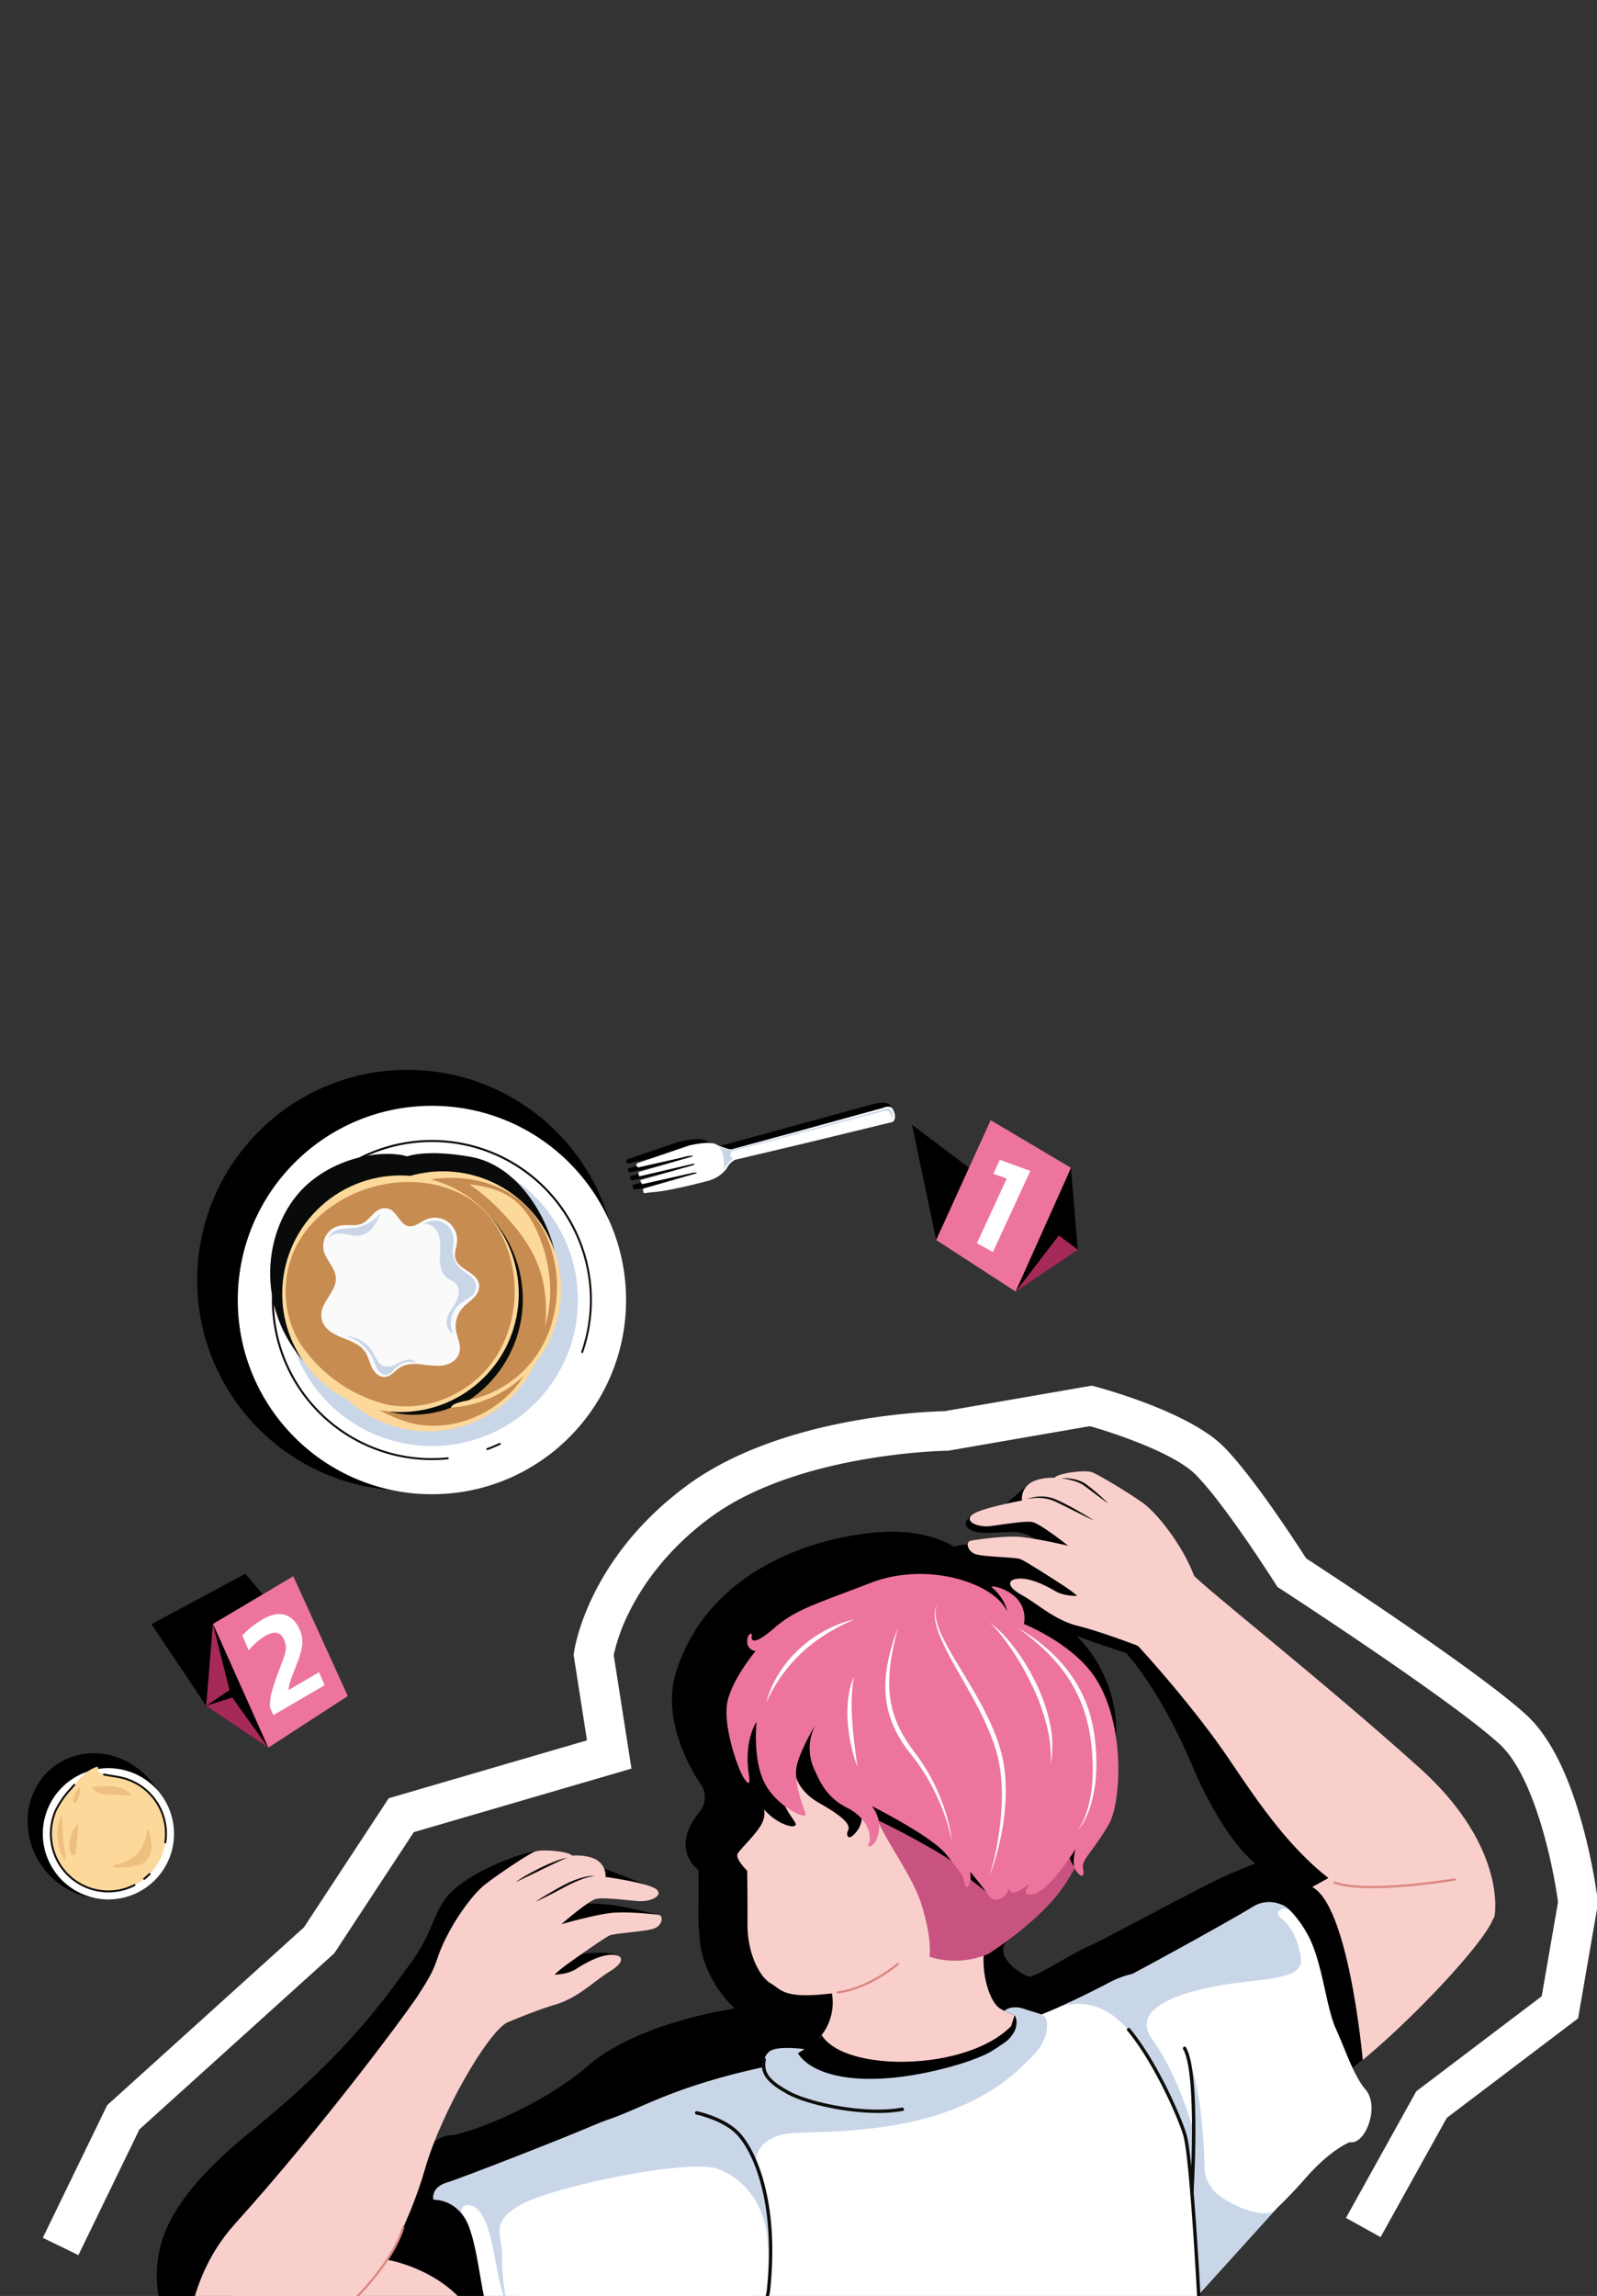 <svg xmlns="http://www.w3.org/2000/svg" xmlns:xlink="http://www.w3.org/1999/xlink" width="565" height="812" viewBox="0 0 565 812">
  <rect x="0" y="0" width="565" height="812" fill="#333333" stroke="none"/>
  <defs>
    <clipPath id="clip-path">
      <rect id="Rectangle_200" data-name="Rectangle 200" width="565" height="812" transform="translate(-34)" fill="#fff" stroke="#707070" stroke-width="1"/>
    </clipPath>
  </defs>
  <g id="Mask_Group_4" data-name="Mask Group 4" transform="translate(34)" clip-path="url(#clip-path)">
    <g id="Group_2594" data-name="Group 2594">
      <g id="Group_2588" data-name="Group 2588" transform="translate(-34.004 610.483)">
        <ellipse id="Ellipse_205" data-name="Ellipse 205" cx="24.438" cy="26.202" rx="24.438" ry="26.202" transform="matrix(0.841, -0.541, 0.541, 0.841, 0, 26.455)"/>
        <path id="Path_4855" data-name="Path 4855" d="M188.973,877.364a23.208,23.208,0,1,1,6.952-32.076A23.208,23.208,0,0,1,188.973,877.364Z" transform="translate(-138.048 -819.782)" fill="#fff"/>
        <path id="Path_4856" data-name="Path 4856" d="M198.921,845.99a20.287,20.287,0,0,0-11.72-8.612c-2.294-.63-4.659-.785-6.969-1.312a3.758,3.758,0,0,1-1.495-.6,1.454,1.454,0,0,1-.6-1.415.807.807,0,0,0,.05-.424c-.092-.284-.5-.258-.783-.162-3.18,1.083-5.553,3.709-7.721,6.275-2.386,2.824-4.988,5.565-6.507,8.981a20.375,20.375,0,1,0,35.743-2.731Z" transform="translate(-143.439 -818.969)" fill="#fdd89b"/>
        <path id="Path_4857" data-name="Path 4857" d="M256.425,944.49a.345.345,0,0,1-.214-.616,20.025,20.025,0,0,0,1.872-1.683.345.345,0,1,1,.493.483,20.743,20.743,0,0,1-1.937,1.742A.344.344,0,0,1,256.425,944.49Z" transform="translate(-205.41 -890.134)" fill="#0d0d0c"/>
        <path id="Path_4858" data-name="Path 4858" d="M181.13,889.134a20.664,20.664,0,0,1-17.4-9.529,20.953,20.953,0,0,1-1.5-19.652,32.863,32.863,0,0,1,5.5-7.822c.356-.414.711-.827,1.061-1.242a.345.345,0,1,1,.528.446c-.352.416-.708.831-1.065,1.246a32.351,32.351,0,0,0-5.39,7.652,20.255,20.255,0,0,0,1.454,19,19.961,19.961,0,0,0,25.905,7.022.345.345,0,1,1,.313.615A20.683,20.683,0,0,1,181.13,889.134Z" transform="translate(-142.802 -830.341)" fill="#0d0d0c"/>
        <path id="Path_4859" data-name="Path 4859" d="M236.93,864.833a.344.344,0,0,1-.341-.4,20.01,20.01,0,0,0-14.481-22.319,34.806,34.806,0,0,0-3.868-.753c-1.013-.158-2.061-.321-3.086-.555a.345.345,0,0,1,.154-.673c1,.229,2.037.39,3.038.546a35.383,35.383,0,0,1,3.945.77,20.716,20.716,0,0,1,14.981,23.09A.345.345,0,0,1,236.93,864.833Z" transform="translate(-178.437 -823.374)" fill="#0d0d0c"/>
        <path id="Path_4860" data-name="Path 4860" d="M231.865,907.279a17.9,17.9,0,0,1-5.811,2.45,1.413,1.413,0,0,0-.687.291.463.463,0,0,0-.033.666.653.653,0,0,0,.391.1,35.019,35.019,0,0,0,6.9-.588,9.562,9.562,0,0,0,2.983-.859,6.8,6.8,0,0,0,3.2-5.619,18.281,18.281,0,0,0-1.161-6.611c-.346.019-.461.465-.493.81a13.031,13.031,0,0,1-2.945,7.326A11.771,11.771,0,0,1,231.865,907.279Z" transform="translate(-185.195 -860.684)" fill="#edc080"/>
        <path id="Path_4861" data-name="Path 4861" d="M183.564,891.868q0-.047-.009-.094c-1.527,1.115-2.2,2.962-2.717,4.707a9.049,9.049,0,0,0-.435,3.294,4.83,4.83,0,0,0,.916,2.839.813.813,0,0,0,.934.152,1.2,1.2,0,0,0,.411-.933c.1-.866.183-1.735.266-2.6l.592-6.191A6.537,6.537,0,0,0,183.564,891.868Z" transform="translate(-155.845 -857.191)" fill="#edc080"/>
        <path id="Path_4862" data-name="Path 4862" d="M217.956,856.386c-.126-.006-.613-.675-.715-.77a9.392,9.392,0,0,0-2.3-1.576c-2.876-1.4-6.143-1.059-9.229-.891a11.037,11.037,0,0,0-1.422.139.391.391,0,0,0-.207.084c-.14.136-.022.37.105.518,1.984,2.3,5,2.036,7.75,2.18Z" transform="translate(-171.321 -831.794)" fill="#edc080"/>
        <path id="Path_4863" data-name="Path 4863" d="M168.1,889.06a17.7,17.7,0,0,0,2.166,9.395.848.848,0,0,0,.269.344.3.3,0,0,0,.4-.049.435.435,0,0,0,.056-.2,11.71,11.71,0,0,0-.408-3.336q-.335-1.963-.516-3.948t-.208-3.976c-.005-.38-.159-3.766.093-3.844C168.485,883.9,168.2,887.77,168.1,889.06Z" transform="translate(-147.78 -851.74)" fill="#edc080"/>
        <path id="Path_4864" data-name="Path 4864" d="M186.178,857.3a8.649,8.649,0,0,1-.384,1.216,2.614,2.614,0,0,1-.485.827c-.837.888-1.48.169-1.335-.766a8.391,8.391,0,0,1,.791-2.118,5.478,5.478,0,0,1,1.561-2.083c.058-.045.135-.091.2-.057s.072.135.064.213A21.357,21.357,0,0,1,186.178,857.3Z" transform="translate(-158.184 -832.66)" fill="#edc080"/>
      </g>
      <g id="Group_2593" data-name="Group 2593" transform="translate(20992.027 8591.049)">
        <g id="Group_2576" data-name="Group 2576" transform="translate(-20970.533 -8070.69)">
          <path id="Path_4785" data-name="Path 4785" d="M585.088,798.087c-6.021,7.283-9.826.989-13.3-16.974s-2.525-34.822,31.869-62.738,47.2-46.758,56.666-59.71,7.321-20.146,17.4-27.683,24.647-11.911,28.008-11.967,15.519,3.108,15.519,3.108l6.129,2.671,18.915,7.336-22.253.916-6.686,4.547s8.552,0,13.688.563,16.8,3.525,16.8,3.525l-2.928,1.4-19.278,3.948s-10.607,8.766-10.948,8.927.9,1.315,3.512.221,13.315-1.687,15.193-.073l-3.323,2.677-32.456,13.162-21.849,20.606-12.111,33.674s5.828-6.512,10.453-6.536,31.092-9.258,49-24.716,51.821-20.152,51.821-20.152-10.54-9.045-12.344-23.477a112.426,112.426,0,0,1-.435-16.022l-.091-9.5s-10.4-7.115.326-20.487a8.084,8.084,0,0,0,.854-9.29s-15.129-20.675-9.186-39.9c11.011-35.612,47.063-47.225,69.007-49.539,25.793-2.72,34.691,9.22,34.691,9.22l3.629,4.129s-7.606-1.789-9.825-5.981,9.55-3.07,9.55-3.07l25.01,2.244s-5.524-6.989-12.7-6.871-11.411.988-14.782-.612-2.009-3.613.273-5.465,22.588-1.561,22.588-1.561l-11.346-1.739,8.319-7.108,49.465,27.962-24.541,14.9-31.6,12.781-11.539,47.38-19.026,66.049s34.578-13.474,29.865-7.824,5.917,12.455,8.243,12.47,13.921-7.637,20.666-10.635,40.931-21.729,48.961-25.148,10.1-4.21,10.1-4.21-10.952-7.813-22.489-35.008S913.3,549.053,913.3,549.053s-17.916-5.744-22.567-8.133-1.9-6.007-1.9-6.007l14.713.938,38.705,8.527,63.658,67.881,3.481,35.077L759.015,773.8Z" transform="translate(-570.45 -484.838)"/>
          <path id="Path_4786" data-name="Path 4786" d="M1308.766,592.333c14.249,10.491,19.233,28.143,18.307,39.361s-31.5-5.368-31.5-5.368l-29.4-38.377,29.4-9.865Z" transform="translate(-987.768 -537.794)"/>
          <g id="Group_2575" data-name="Group 2575" transform="translate(10.494 0)">
            <g id="Group_2574" data-name="Group 2574">
              <path id="Path_4787" data-name="Path 4787" d="M1367.347,514.191c-4.114-10.879-13.13-22.038-17.825-25.453s-15.825-10.144-18.327-11.046-12.268.463-13.073,1.968c0,0-6.063-.233-9.113,2.226a6.48,6.48,0,0,0-2.462,5.833s-14.726,2.684-17.636,5.053,2.019,4.516,6.324,4.008,12.165-1.925,14.938-1.445,12.689,8.386,12.689,8.386-12.546-2.956-18.127-3.2-14.381,1.086-16.247,1.4-1.431,3.289,1.053,4.547,14.482,1.216,16.468,2.006,13.451,8.191,15.862,9.792a44.145,44.145,0,0,1,4.224,3.194s-4.6.2-7.787-1.685-8.475-4.594-12.707-4.431-4.777,2.685.9,5.833,11.625,8.875,19.82,10.889,23.646,7.8,29.335,10.31,15.975-10.3,18.589-12.771S1370.9,523.6,1367.347,514.191Z" transform="translate(-1010.955 -477.403)" fill="#f9cfcc"/>
              <path id="Path_4788" data-name="Path 4788" d="M1339.65,500.508a22.077,22.077,0,0,1,3.138-.725,13.416,13.416,0,0,1,3.253-.081,13.091,13.091,0,0,1,3.194.728c1.035.384,1.986.861,2.957,1.322q2.878,1.433,5.661,3.023c1.858,1.057,3.694,2.153,5.482,3.332-1.949-.887-3.865-1.829-5.776-2.781s-3.81-1.921-5.721-2.856c-.95-.469-1.91-.95-2.87-1.333a14.01,14.01,0,0,0-3.006-.818,15.173,15.173,0,0,0-3.138-.147C1341.769,500.218,1340.713,500.372,1339.65,500.508Z" transform="translate(-1042.335 -490.741)" fill="#0d0d0c"/>
              <path id="Path_4789" data-name="Path 4789" d="M1370.154,483.523a15.737,15.737,0,0,1,4.823.383,12.425,12.425,0,0,1,2.331.79,8.3,8.3,0,0,1,1.093.607c.342.228.675.46,1,.7,1.292.967,2.53,1.983,3.738,3.039s2.388,2.141,3.507,3.3c-1.333-.9-2.622-1.851-3.9-2.812l-1.913-1.444c-.634-.485-1.267-.97-1.908-1.437-.317-.239-.636-.47-.957-.691a9.306,9.306,0,0,0-.992-.578,14.624,14.624,0,0,0-2.167-.87A27.089,27.089,0,0,0,1370.154,483.523Z" transform="translate(-1060.632 -481.047)" fill="#0d0d0c"/>
              <path id="Path_4790" data-name="Path 4790" d="M807.843,850.956c3.633-11.049,12.151-22.593,16.692-26.211s15.365-10.829,17.825-11.839,12.276-.075,13.147,1.393c0,0,6.047-.5,9.2,1.824a6.48,6.48,0,0,1,2.715,5.719s14.83,2.035,17.842,4.274-1.819,4.6-6.143,4.282-12.237-1.39-14.987-.788-12.309,8.934-12.309,8.934,12.4-3.5,17.969-4,14.414.454,16.292.688,1.574,3.223-.853,4.589-14.414,1.85-16.365,2.726-13.079,8.773-15.416,10.478a44.19,44.19,0,0,0-4.079,3.376s4.6,0,7.705-2.026,8.266-4.961,12.5-4.983,4.89,2.473-.639,5.866-11.224,9.376-19.323,11.748-23.281,8.828-28.855,11.586-16.412-9.587-19.131-11.944S804.7,860.51,807.843,850.956Z" transform="translate(-719.19 -678.394)" fill="#f9cfcc"/>
              <path id="Path_4791" data-name="Path 4791" d="M926.262,834.878a21.461,21.461,0,0,0-5.539,1.533,53.739,53.739,0,0,0-5.214,2.422c-1.679.929-3.4,1.84-5.122,2.717s-3.469,1.725-5.251,2.5c1.613-1.083,3.267-2.088,4.936-3.065s3.348-1.918,5.064-2.845a35.555,35.555,0,0,1,5.383-2.289,22.8,22.8,0,0,1,2.832-.747A11.447,11.447,0,0,1,926.262,834.878Z" transform="translate(-781.699 -691.815)" fill="#0d0d0c"/>
              <path id="Path_4792" data-name="Path 4792" d="M906.042,818.85c-1.607.575-3.124,1.327-4.661,2.046-1.528.737-3.059,1.469-4.582,2.219l-4.588,2.216c-1.53.741-3.069,1.456-4.6,2.217a37.357,37.357,0,0,1,4.308-2.77c1.482-.847,3-1.629,4.528-2.382s3.092-1.445,4.684-2.069A23.409,23.409,0,0,1,906.042,818.85Z" transform="translate(-771.189 -682.214)" fill="#0d0d0c"/>
              <path id="Path_4793" data-name="Path 4793" d="M710.026,946.057c-7.09,3.9-23.352,32.157-28.914,51.568s-18.643,47.821-41.094,63.348-40.621,16.661-42.195,12.653-4.678-33.527,16.1-56.516c30.83-34.117,62.505-76.849,65.752-82.33S710.026,946.057,710.026,946.057Z" transform="translate(-596.674 -751.091)" fill="#f9cfcc"/>
              <path id="Path_4794" data-name="Path 4794" d="M598.926,1137.8c1.676,7.885,33.717,14.2,74.274,5.274S774.643,1116.4,774.643,1116.4s10.9-77.261-.289-74.319-42.6,10.679-77.364,26.582-81.124,37.454-81.124,37.454Z" transform="translate(-598.025 -816.068)" fill="#f9cfcc"/>
              <path id="Path_4795" data-name="Path 4795" d="M782.216,1118.063c-2.509,5.737-5.5,13.407-8.142,17.15,0,0,18.307,2.894,28.854,17.289s10.395,22.392,10.395,22.392L825,1171.823,813.272,1120.6l-13.756-11.427-9.036,4.754Z" transform="translate(-703.084 -856.362)"/>
              <path id="Path_4796" data-name="Path 4796" d="M1370.468,871.611c31.076-19.75,84.141-51.293,97.345-56.626s42.609,14.187,42.375,21.3-35.442,44.574-56.417,58.868c-47.043,32.06-70,39.822-105.306,66.387Z" transform="translate(-1047.623 -679.349)" fill="#f9cfcc"/>
              <path id="Path_4797" data-name="Path 4797" d="M1572.351,842.97c15.032.629,20.443,61.9,20.443,61.9l-3.575,2.884-25.648-8.478.381-49.332Z" transform="translate(-1176.65 -696.682)"/>
              <path id="Path_4798" data-name="Path 4798" d="M1417.26,584.463c6.962,6.184,26.589,28.557,38.177,45.141,11.565,16.552,27.382,43.413,52.371,54.4s43.045,8.648,43.83,4.414,1.856-26.917-26.532-52.433c-34.2-30.739-75.956-63.588-80.184-68.352S1417.26,584.463,1417.26,584.463Z" transform="translate(-1088.888 -531.111)" fill="#f9cfcc"/>
              <path id="Path_4799" data-name="Path 4799" d="M1092.09,660.609c-1.241,5.49-.115,14.077.149,17.389s1.847,4.717.305,8.417-7.7,9.307-8.774,11.151,3.328,6.062,3.328,6.062.16,8.833.12,19.084,4.363,18.584,8.178,20.74,4.291,5.677,21.678,3.58a18.611,18.611,0,0,1-2.844,13.629c-4.5,6.643-10.032,8.558-20.407,10.435,0,0,13.492,23.617,56.486,23.9s50.864-34.1,50.864-34.1-21.048-5.852-24.927-8.737-7.46-15.017-4.335-25.393a79.125,79.125,0,0,0,29.244-30.913c11.184-21.279,1.4-67.366-33.41-75.1S1098.258,633.322,1092.09,660.609Z" transform="translate(-888.748 -562.39)" fill="#f9cfcc"/>
              <path id="Path_4800" data-name="Path 4800" d="M1097.522,736.709c3.87,9.084,12.005,12.481,14.3,12.087s-.671-2.293-2.893-6.981-3.843-17.111-3.843-17.111l-6.452-4.082Z" transform="translate(-897.099 -623.293)"/>
              <path id="Path_4801" data-name="Path 4801" d="M1171.957,922.655a.4.4,0,0,1-.047-.8c10.813-1.3,20.921-9.843,21.021-9.929a.4.4,0,1,1,.52.609c-.1.088-10.4,8.791-21.446,10.115A.374.374,0,0,1,1171.957,922.655Z" transform="translate(-941.507 -737.988)" fill="#db8882"/>
              <path id="Path_4802" data-name="Path 4802" d="M1139.163,965.059c8.089,13.333,51.539,12.856,67.054-3.194l1.218-3.843,5.99,2.3s-1.658,12.609-2.042,12.976-49.693,20.846-49.693,20.846l-35.215-11.907,4.281-10.743s2.593-1.495,5.282-3.459S1139.163,965.059,1139.163,965.059Z" transform="translate(-914.465 -765.693)"/>
              <path id="Path_4803" data-name="Path 4803" d="M1201.78,762.119c1.594,10.68,14.159,24.718,18,37.408s2.7,18.064,2.7,18.064a29.919,29.919,0,0,0,20.846-1.015s18.32-11.452,26.781-24.122,17.442-34.109,17.442-34.109Z" transform="translate(-959.636 -645.92)" fill="#c95380"/>
              <path id="Path_4804" data-name="Path 4804" d="M1133.357,689.143c-1.018,7.36-1.475,16.129,8.815,21.922s10.915,8.207,10.133,9.741.027,4.417,3.3,0,.613-9.506.613-9.506-1.038,2.531,4.218,4.724,23.457,11.685,29.37,16.181,2.05-8.135,2.05-8.135l3.967,14.2,6.3,4.853,3.2-10.177,23-5.54s2.427,1.357,2.271,1.475-.074,2.359,1.783,4.644l3.11-8.833-14.158-19.523-85.184-33.821Z" transform="translate(-918.293 -593.735)"/>
              <path id="Path_4805" data-name="Path 4805" d="M1207.469,987.946l-5.95,14.755a.011.011,0,0,1-.007.007l-.738.818-26.6,29.4-2.623,2.9L993.4,1067.065l-31.367-94.582c14.066-4.826,20.3-9.492,41.494-15.6,12.412-3.572,25.74-5.985,25.74-5.985s12.532,12.054,39.219,8.679,48.575-24.994,48.575-24.994,1.925-.674,5.663-2.282q.714-.3,1.513-.657h0c4.317-1.9,10.539-4.814,18.549-9.028a33.254,33.254,0,0,1,7.676-2.8,45.068,45.068,0,0,1,9.815-1.227l6.219,9.14Z" transform="translate(-815.829 -742.043)" fill="#fff"/>
              <path id="Path_4806" data-name="Path 4806" d="M908.308,1050.555c-12.352-7.039-18-10.092-37.276-1.874-11.918,5.082-45.818,18.273-51.485,20.06s-4.6,5.945-4.6,5.945,8.907-.435,12.635,9.854,4.241,26.05,8.1,33.932,7.934,20.453,7.791,26.719,10.749,6.793,15.089,1.964a109.479,109.479,0,0,1,22.8-2.733c13.716-.343,22.71-2.114,32.016-3.671s12.676-20.83,14.738-38.276S921.84,1058.267,908.308,1050.555Z" transform="translate(-727.556 -817.117)" fill="#fff"/>
              <path id="Path_4807" data-name="Path 4807" d="M1030.308,981.42c-27.051,37.145-83.208,29.639-92.639,32.455s-8.793,9.869-8.793,9.869c7.877,18.79,4.908,42.393,4.673,44.108a129.548,129.548,0,0,0-.482-16.973c-.708-9.182-4.768-16.8-11.306-21.6a27.069,27.069,0,0,0-5.936-3.3c-5.14-2.07-20.506-.381-35.766,2.623-14.386,2.83-28.678,6.831-34.228,9.948-11.431,6.426-6.362,10.876-6.633,18.422-.261,7.332,2.044,18.792,2.174,19.435a113.25,113.25,0,0,1-3.991-15.2c-1.551-8.318-3.044-17.144-6.633-20.817-3.285-3.369-7.132-1.163-5.612,1.614a12.9,12.9,0,0,0-10.185-5.259s-1.072-4.161,4.594-5.947,39.567-14.978,51.487-20.06q1.411-.6,2.729-1.124a.041.041,0,0,1,.019-.005c1.667-.573,3.224-1.145,4.708-1.714,11.035-4.238,18.1-8.5,36.767-13.877,12.412-3.572,25.74-5.985,25.74-5.985s12.532,12.054,39.219,8.679c15.246-1.927,28.928-9.811,37.855-16.217Z" transform="translate(-727.556 -779.174)" fill="#c9d6e8"/>
              <path id="Path_4808" data-name="Path 4808" d="M1119.027,967.347c5.069,8.117,23.353,13.021,53.481,4.927s23.2-18.4,23.2-18.4l-3.617-1.51s2.307-2.363,7.277-.612,7.056,1.615,7.6,3.835,2.442,15.018-28.16,26.132-54.174,4.357-64.245-.972-8.3-12.429-5.268-14.266,12.107-.6,12.107-.6Z" transform="translate(-902.737 -761.544)" fill="#c9d6e8"/>
              <path id="Path_4809" data-name="Path 4809" d="M1146.389,1015.336c-12.145,0-25.993-3.414-31.826-6.578-7.58-4.112-10.009-7.47-8.962-12.388a.6.6,0,0,1,1.174.25c-.922,4.334,1.266,7.234,8.361,11.084,7.165,3.887,26.689,8.156,39.8,5.732a.6.6,0,1,1,.218,1.181A48.736,48.736,0,0,1,1146.389,1015.336Z" transform="translate(-901.806 -788.41)" fill="#0d0d0c"/>
              <path id="Path_4810" data-name="Path 4810" d="M1040.56,1287.186l9.151-1.607a7.067,7.067,0,0,1-.948.227C1046.043,1286.262,1043.351,1286.736,1040.56,1287.186Z" transform="translate(-862.931 -962.172)" fill="#c9d6e8"/>
              <path id="Path_4811" data-name="Path 4811" d="M966.79,1048.967c-1.484.569-3.041,1.14-4.708,1.714C963.755,1050.016,965.317,1049.445,966.79,1048.967Z" transform="translate(-815.857 -820.245)" fill="#c9d6e8"/>
              <path id="Path_4812" data-name="Path 4812" d="M966.79,1048.967c-1.484.569-3.041,1.14-4.708,1.714C963.755,1050.016,965.317,1049.445,966.79,1048.967Z" transform="translate(-815.857 -820.245)" fill="#c9d6e8"/>
              <path id="Path_4813" data-name="Path 4813" d="M1472.782,924.416c5.24,6.079-.158,19.728-5.51,18.617,0,0-6.63,2.365-15.661,12.692-3.692,4.22-7.064,7.681-10.244,10.718a.012.012,0,0,1-.007.007c-.328.315-.652.621-.974.926l-.006,0c-4.225,3.971-8.136,7.238-12.061,10.619-3.419,2.946-9.086,2.259-15.681-.313-7.193-2.8-15.489-7.836-23.172-12.826-14.735-9.567-29.976-33.093-27.255-48.431,1.778-10.024,2.932-16.1,10.288-22.252a65.589,65.589,0,0,1,12.1-7.609c1.568-.8,3.513-1.828,5.716-3,13.976-7.442,38.307-20.984,42.624-23.76a10.838,10.838,0,0,1,10.04-.758s1.2.183,3.315,2.257c.111.108.225.221.339.341a.117.117,0,0,1,.027.026l.144.146a39.5,39.5,0,0,1,5.176,7.2c5.528,9.445,6.67,25.754,10.262,33.764S1468.692,919.667,1472.782,924.416Z" transform="translate(-1055.676 -705.784)" fill="#fff"/>
              <path id="Path_4814" data-name="Path 4814" d="M1446.234,863.878c3.23,2.453,5.681,6.7,6.933,13.477s-6.755,7.5-20.859,9.148c-6.427.752-15.549,2.28-22.667,4.972-8.507,3.215-14.159,8.079-8.962,15.242,9.426,12.99,14.491,32.073,14.618,32.553,0-.163-.012-1.078-.036-5.507-.032-6.2-1.353-18.72-1.353-18.72,4.947,11.4,5.288,38.294,5.288,38.294a13.044,13.044,0,0,0,3.038,6.632c2.875,3.651,16.04,10.5,21.44,7.409l.006,0a1.15,1.15,0,0,1,.237-.108l-26.6,29.4c-.368-5.094-.825-11.344-1.387-18.981q-.147-1.994-.3-4.119c-2.638-35.851-5.8-39.479-10.1-48.929s-13.006-25.124-23.95-29.212a20.276,20.276,0,0,0-5.787-1.25,20.54,20.54,0,0,0-8.41,1.214c4.317-1.9,10.539-4.814,18.549-9.028a33.258,33.258,0,0,1,7.676-2.8c13.976-7.442,38.307-20.984,42.624-23.76a10.838,10.838,0,0,1,10.04-.758s1.2.183,3.315,2.257C1447.232,859.223,1443.169,861.549,1446.234,863.878Z" transform="translate(-1058.969 -705.784)" fill="#c9d6e8"/>
              <path id="Path_4815" data-name="Path 4815" d="M1573.861,867.095a1.087,1.087,0,0,1-.143-.146Z" transform="translate(-1182.736 -711.065)" fill="#c9d6e8"/>
              <path id="Path_4816" data-name="Path 4816" d="M1173.326,581.419c-4.072-9.709-27.649-18.057-48.167-10.181s-26.845,9.587-34.2,16-8.3,4.433-7.986,2.789-1.8-.7-1.566,2.271a3.133,3.133,0,0,0,2.974,3.052s-8.063,9.553-9.942,17.7,3.492,23.806,5.778,27.288,2.13.9,1.66-2-1.1-11.562,2.818-17.995c0,0-1.461,13.231,2.819,21.668s15.45,13.552,14.51,10.838-3.654-9.555-3.341-15.321,8.214-18.448,8.214-18.448-6.452,8.345-1.632,18.448c1.632,3.421,3.794,9.413,11.425,13.249s8.847,10.3,7.751,12.495,2.114,1.331,3.131-2.427a11.435,11.435,0,0,0-2.166-10.674s21.433,10.717,26.535,17.294,5.724,6.814,6.347,10.035,2.669-.2,1.964-4.1c0,0,4.62,5.5,6.733,8.627s7.226-.065,6.678-3.118a2.082,2.082,0,0,0,1.534,1.816c1.52.533,6.374-3.226,6.374-3.226s-3.37,3.758-.628,3.993,6.858-1.451,16.608-16.039c0,0-1.68,5.3.355,7.883s2.819,1.644,2.27-1.253,3.315-5.545,9.056-15.267c4.685-7.934,6.211-37.738-6.06-53.866-8.316-10.93-23.9-17.155-23.9-17.155a10.226,10.226,0,0,0-2.349-8.838c-3.6-3.993-10.149-5.134-8.847-3.993C1172.9,577.191,1173.326,581.419,1173.326,581.419Z" transform="translate(-883.015 -531.813)" fill="#ed759d"/>
              <path id="Path_4817" data-name="Path 4817" d="M1218.949,615.918c-.835,3.292-1.626,6.586-2.185,9.913a55.041,55.041,0,0,0-.859,10.012,36.442,36.442,0,0,0,1.411,9.831,35.5,35.5,0,0,0,1.729,4.658,39.341,39.341,0,0,0,2.32,4.413c.868,1.423,1.8,2.81,2.788,4.164l1.521,2.039c.51.688,1,1.389,1.487,2.095a68.636,68.636,0,0,1,8.794,18.433q.746,2.444,1.293,4.94a44.377,44.377,0,0,1,.825,5.028,63.657,63.657,0,0,0-2.724-9.766,75.155,75.155,0,0,0-4.06-9.255,70.985,70.985,0,0,0-5.249-8.6c-.486-.684-.981-1.362-1.492-2.027l-1.564-2a47.185,47.185,0,0,1-2.944-4.235,40.939,40.939,0,0,1-2.449-4.565,34.553,34.553,0,0,1-3.045-15.15,45.766,45.766,0,0,1,.416-5.137c.229-1.7.571-3.378.95-5.041A74.781,74.781,0,0,1,1218.949,615.918Z" transform="translate(-967.289 -560.489)" fill="#fff"/>
              <path id="Path_4818" data-name="Path 4818" d="M1259.08,594.86a7.515,7.515,0,0,0-.454,1.515,8.858,8.858,0,0,0-.127,1.568,13,13,0,0,0,.429,3.106,30.3,30.3,0,0,0,2.285,5.864c1.857,3.783,4.078,7.39,6.256,11.024,4.389,7.243,8.813,14.567,12,22.538a62.39,62.39,0,0,1,2.075,6.1,46.162,46.162,0,0,1,1.3,6.33,64.452,64.452,0,0,1,.332,12.837,88.036,88.036,0,0,1-1.832,12.656c-.463,2.079-1,4.139-1.59,6.182-.3,1.02-.61,2.036-.946,3.044s-.709,2-1.108,2.988a95.758,95.758,0,0,0,2.861-12.366q.536-3.124.876-6.271c.227-2.1.4-4.2.478-6.3a67.45,67.45,0,0,0-.583-12.555,45.369,45.369,0,0,0-1.3-6.115c-.577-2.009-1.282-3.985-2.05-5.937a110.262,110.262,0,0,0-5.389-11.416c-1.975-3.733-4.114-7.388-6.2-11.086a124.423,124.423,0,0,1-5.891-11.326,30.9,30.9,0,0,1-1.993-6.095,13.074,13.074,0,0,1-.258-3.2,9.042,9.042,0,0,1,.248-1.586A7.586,7.586,0,0,1,1259.08,594.86Z" transform="translate(-993.506 -547.857)" fill="#fff"/>
              <path id="Path_4819" data-name="Path 4819" d="M1331.783,615.918A60.426,60.426,0,0,1,1347.82,629a49.787,49.787,0,0,1,3.166,4.166,43.638,43.638,0,0,1,2.706,4.489,47.33,47.33,0,0,1,3.818,9.755,56.563,56.563,0,0,1,1.737,10.3,66.132,66.132,0,0,1,.122,10.415,47.675,47.675,0,0,1-.616,5.178,42.088,42.088,0,0,1-1.187,5.076,32.508,32.508,0,0,1-1.89,4.849,18.473,18.473,0,0,1-2.826,4.336,14.344,14.344,0,0,0,1.375-2.174,25.265,25.265,0,0,0,1.085-2.326,35.278,35.278,0,0,0,1.566-4.874,50.259,50.259,0,0,0,1.325-10.127c.062-1.7.058-3.41-.024-5.113-.061-1.7-.193-3.406-.367-5.1a61.725,61.725,0,0,0-1.826-10.021,50.047,50.047,0,0,0-9.167-18,63.77,63.77,0,0,0-7.009-7.446A93.168,93.168,0,0,0,1331.783,615.918Z" transform="translate(-1037.616 -560.489)" fill="#fff"/>
              <path id="Path_4820" data-name="Path 4820" d="M1328.393,661.2a45.4,45.4,0,0,0-1.419-13.819,73.027,73.027,0,0,0-4.7-13.054c-.96-2.11-2.017-4.177-3.143-6.207-1.107-2.041-2.324-4.021-3.576-5.98-1.268-1.948-2.6-3.86-4.026-5.7a42.962,42.962,0,0,0-4.649-5.225,32.1,32.1,0,0,1,5.25,4.718,60.2,60.2,0,0,1,4.457,5.5c1.4,1.906,2.658,3.9,3.862,5.936q1.78,3.065,3.278,6.286c.976,2.154,1.873,4.347,2.635,6.59a54.363,54.363,0,0,1,1.827,6.864A35.687,35.687,0,0,1,1328.393,661.2Z" transform="translate(-1022.678 -557.672)" fill="#fff"/>
              <path id="Path_4821" data-name="Path 4821" d="M1184.467,690.71c-.47-1.265-.871-2.553-1.278-3.843-.344-1.3-.684-2.612-.976-3.931a58.073,58.073,0,0,1-1.126-8.038c-.113-1.352-.114-2.713-.117-4.07l.088-2.037c.036-.679.116-1.357.186-2.032s.186-1.349.294-2.02c.141-.667.263-1.336.436-1.995a16.158,16.158,0,0,1,1.423-3.81,26.192,26.192,0,0,0-.649,3.95c-.079.658-.117,1.323-.168,1.982-.018.665-.079,1.322-.089,1.985-.086,2.647.016,5.3.2,7.941.154,2.648.465,5.287.756,7.939.184,1.32.352,2.646.514,3.977C1184.145,688.033,1184.34,689.36,1184.467,690.71Z" transform="translate(-947.154 -586.291)" fill="#fff"/>
              <path id="Path_4822" data-name="Path 4822" d="M1109.347,637.527a36.329,36.329,0,0,1,4.459-10.257c.52-.781,1.007-1.589,1.575-2.339l.854-1.124c.287-.372.561-.757.876-1.107l.928-1.065c.311-.353.616-.713.955-1.04l.992-1.005c.33-.336.658-.675,1.015-.982l1.06-.934c.352-.313.7-.626,1.081-.908l1.111-.871c.371-.29.735-.588,1.133-.841l1.168-.791c.389-.263.775-.533,1.183-.765.81-.477,1.6-.983,2.441-1.406a41.677,41.677,0,0,1,10.461-3.948,72.165,72.165,0,0,0-9.838,5.031c-.4.224-.772.492-1.152.746l-1.146.753c-.388.241-.751.519-1.119.79l-1.1.813c-.371.265-.727.551-1.08.839l-1.065.858c-.362.278-.7.587-1.035.893l-1.015.916c-.35.293-.671.617-.994.938l-.974.96c-.656.634-1.229,1.346-1.86,2-.32.326-.6.687-.891,1.037l-.872,1.055c-.3.343-.551.727-.829,1.089l-.825,1.1A56.775,56.775,0,0,0,1109.347,637.527Z" transform="translate(-904.192 -555.825)" fill="#fff"/>
            </g>
            <path id="Path_4823" data-name="Path 4823" d="M1624.438,840.6c-5.3,0-10.2-.427-13.584-1.62a.4.4,0,1,1,.266-.755c11.492,4.051,42.089-1.088,42.4-1.14a.4.4,0,0,1,.134.789C1652.752,838.03,1637.427,840.6,1624.438,840.6Z" transform="translate(-1204.851 -693.15)" fill="#db8882"/>
            <path id="Path_4824" data-name="Path 4824" d="M711.438,1183.1a.4.4,0,0,1-.247-.715c.249-.195,25-19.684,30.32-37.378a.4.4,0,0,1,.767.231c-5.4,17.938-30.343,37.582-30.595,37.778A.4.4,0,0,1,711.438,1183.1Z" transform="translate(-665.273 -877.679)" fill="#db8882"/>
            <path id="Path_4825" data-name="Path 4825" d="M1034.2,1252.137a.6.6,0,0,1-.4-1.044c16.114-14.652,22.266-34.249,22.327-34.445a.6.6,0,1,1,1.147.352c-.061.2-6.3,20.1-22.667,34.982A.6.6,0,0,1,1034.2,1252.137Z" transform="translate(-858.757 -920.571)" fill="#0d0d0c"/>
            <path id="Path_4826" data-name="Path 4826" d="M1063.676,1129.292a.592.592,0,0,1-.254-.057.6.6,0,0,1-.289-.8c.079-.169,7.909-16.911,8.471-22.286,1.53-14.626.724-27.58-2.4-38.5-3.165-11.083-7.51-15.8-8.767-16.986-5-4.7-13.7-6.541-13.786-6.559a.6.6,0,1,1,.242-1.176c.369.076,9.119,1.921,14.367,6.861,5.9,5.551,14.963,23.694,11.532,56.486-.583,5.574-8.252,21.975-8.578,22.67A.6.6,0,0,1,1063.676,1129.292Z" transform="translate(-866.3 -816.616)" fill="#0d0d0c"/>
            <path id="Path_4827" data-name="Path 4827" d="M1453.526,1064.943a.6.6,0,0,1-.6-.569c-.026-.5-2.648-49.967-4.94-57.236-2.26-7.164-10.634-25.936-19.752-36.865a.6.6,0,1,1,.921-.769c9.224,11.055,17.692,30.033,19.976,37.273,2.339,7.414,4.887,55.491,4.995,57.534a.6.6,0,0,1-.568.631Z" transform="translate(-1095.386 -772.451)" fill="#0d0d0c"/>
            <path id="Path_4828" data-name="Path 4828" d="M1480.738,1037.777h-.038a.6.6,0,0,1-.562-.636c.026-.417,2.526-41.848-2.493-50.376a.6.6,0,0,1,1.035-.609c5.2,8.842,2.763,49.339,2.656,51.058A.6.6,0,0,1,1480.738,1037.777Z" transform="translate(-1125.059 -782.392)" fill="#0d0d0c"/>
          </g>
        </g>
        <path id="Path_4865" data-name="Path 4865" d="M482.215,709.184l-12.6-6.118,22.778-46.914L562,593.259,592,547.6l70.141-20.463-4.724-30.194.142-1.022c.185-1.341,4.944-33.144,40-58.954,33.012-24.3,84.634-26.118,91.069-26.249l52.107-9.033,1.487.4c3.368.9,33.25,9.147,45.247,21.263,10.161,10.262,25.368,33.6,29.11,39.426,9.123,5.944,61.54,40.293,78,55.462,8.219,7.576,14.955,21,20.022,39.9a204.9,204.9,0,0,1,5.118,25.476l.126,1.026-7.07,40.824L966.335,660.64,942.9,702.823l-12.243-6.8,24.864-44.762,44.388-33.631,5.771-33.325c-1.684-12.593-8.228-44.368-20.6-55.773-16.8-15.483-76.8-54.449-77.4-54.841l-1.286-.834-.82-1.3c-.176-.278-17.713-27.913-28.058-38.361-7.5-7.578-28.328-14.6-37.452-17.185L789.923,424.7l-.568.006c-.519.006-52.667.838-83.494,23.533-15.7,11.56-24.219,24.408-28.6,33.151a65.76,65.76,0,0,0-5.668,15.57l6.284,40.167L600.87,559.6l-28.147,42.85L503.8,664.719Z" transform="translate(-21480.498 -8502.674)" fill="#fff"/>
      </g>
      <g id="Group_2586" data-name="Group 2586" transform="translate(35.764 378.365)">
        <g id="Group_2577" data-name="Group 2577">
          <ellipse id="Ellipse_185" data-name="Ellipse 185" cx="74.395" cy="74.394" rx="74.395" ry="74.394"/>
        </g>
        <g id="Group_2585" data-name="Group 2585" transform="translate(12.749 12.719)">
          <g id="Group_2578" data-name="Group 2578" transform="translate(1.607)">
            <ellipse id="Ellipse_186" data-name="Ellipse 186" cx="68.69" cy="68.69" rx="68.69" ry="68.69" fill="#fff"/>
          </g>
          <g id="Group_2579" data-name="Group 2579" transform="translate(18.649 17.042)">
            <ellipse id="Ellipse_187" data-name="Ellipse 187" cx="51.648" cy="51.647" rx="51.648" ry="51.647" fill="#c9d6e8"/>
          </g>
          <g id="Group_2580" data-name="Group 2580" transform="translate(13.703 12.097)">
            <path id="Path_4829" data-name="Path 4829" d="M585.1,810.491a.345.345,0,0,1-.121-.669c1.477-.551,2.952-1.173,4.383-1.848a.345.345,0,1,1,.295.624c-1.449.684-2.941,1.313-4.437,1.871A.346.346,0,0,1,585.1,810.491Z" transform="translate(-508.909 -700.822)" fill="#0d0d0c"/>
            <path id="Path_4830" data-name="Path 4830" d="M421.674,610.869a56.61,56.61,0,1,1,53.467-38.111.345.345,0,0,1-.653-.226A55.9,55.9,0,1,0,427.223,609.9a.345.345,0,1,1,.069.687C425.412,610.777,423.535,610.869,421.674,610.869Z" transform="translate(-365.059 -497.665)" fill="#0d0d0c"/>
          </g>
          <path id="Path_4831" data-name="Path 4831" d="M374.836,584.558c-17.957-20.943-13.361-49.536,1.957-62.765,11.194-9.668,26.768-11.937,34.947-9.5,0,0,6.624-2.7,22.585.186s26.366,20.042,29.5,33.189Z" transform="translate(-350.15 -494.394)" fill="#080b0a"/>
          <g id="Group_2584" data-name="Group 2584" transform="translate(0 5.835)">
            <circle id="Ellipse_188" data-name="Ellipse 188" cx="41.839" cy="41.839" r="41.839" transform="translate(9.798 67.486) rotate(-45)" fill="#fdd89b"/>
            <path id="Path_4832" data-name="Path 4832" d="M486.578,586.268c3.977,13.147,1.662,28.224-6.807,39.024s-23.1,16.7-36.585,13.961a51.949,51.949,0,0,1-31.023-22.258,35.8,35.8,0,0,1-1.806-31.929c5.248-11.905,17.032-20.168,29.71-23.209,13.109-3.144,28.2-.694,37.658,8.919A37.449,37.449,0,0,1,486.578,586.268Z" transform="translate(-379.104 -532.587)" fill="#c78c50"/>
            <g id="Group_2582" data-name="Group 2582" transform="translate(30.736 38.011)">
              <path id="Path_4833" data-name="Path 4833" d="M601.76,599.789a.844.844,0,1,1-.51-1.08A.845.845,0,0,1,601.76,599.789Z" transform="translate(-536.002 -595.542)" fill="#f79922"/>
              <path id="Path_4834" data-name="Path 4834" d="M551.911,624.705a.844.844,0,1,1-.51-1.08A.844.844,0,0,1,551.911,624.705Z" transform="translate(-503.363 -611.856)" fill="#f79922"/>
              <ellipse id="Ellipse_189" data-name="Ellipse 189" cx="0.252" cy="0.252" rx="0.252" ry="0.252" transform="translate(59.323 11.847)" fill="#f79922"/>
              <ellipse id="Ellipse_190" data-name="Ellipse 190" cx="0.618" cy="0.618" rx="0.618" ry="0.618" transform="translate(64.72 18.91)" fill="#f79922"/>
              <g id="Group_2581" data-name="Group 2581" transform="translate(14.541 31.661)">
                <ellipse id="Ellipse_191" data-name="Ellipse 191" cx="1.202" cy="1.202" rx="1.202" ry="1.202" fill="#f79922"/>
              </g>
              <ellipse id="Ellipse_192" data-name="Ellipse 192" cx="0.76" cy="0.76" rx="0.76" ry="0.76" transform="translate(63.793 43.399)" fill="#f79922"/>
              <ellipse id="Ellipse_193" data-name="Ellipse 193" cx="1.275" cy="1.275" rx="1.275" ry="1.275" transform="translate(51.113 46.01)" fill="#f79922"/>
              <path id="Path_4835" data-name="Path 4835" d="M471.7,729.981a.988.988,0,1,1-.6-1.264A.988.988,0,0,1,471.7,729.981Z" transform="translate(-450.662 -680.661)" fill="#f79922"/>
              <path id="Path_4836" data-name="Path 4836" d="M507.357,723.073a.461.461,0,1,1-.278-.589A.461.461,0,0,1,507.357,723.073Z" transform="translate(-474.678 -676.6)" fill="#f79922"/>
              <ellipse id="Ellipse_194" data-name="Ellipse 194" cx="1.388" cy="1.388" rx="1.388" ry="1.388" transform="translate(8.743 19.806)" fill="#f79922"/>
              <ellipse id="Ellipse_195" data-name="Ellipse 195" cx="0.631" cy="0.631" rx="0.631" ry="0.631" transform="translate(42 0.505)" fill="#f79922"/>
              <ellipse id="Ellipse_196" data-name="Ellipse 196" cx="1.514" cy="1.514" rx="1.514" ry="1.514" transform="translate(18.09)" fill="#f79922"/>
              <path id="Path_4837" data-name="Path 4837" d="M569.166,597.21l-.4-.144-.4-.144.4.144Z" transform="translate(-515.206 -594.404)" fill="#f79922"/>
              <path id="Path_4838" data-name="Path 4838" d="M607.086,701.081a.992.992,0,1,1-.6-1.27A.992.992,0,0,1,607.086,701.081Z" transform="translate(-539.301 -661.735)" fill="#f79922"/>
              <ellipse id="Ellipse_197" data-name="Ellipse 197" cx="0.76" cy="0.76" rx="0.76" ry="0.76" transform="translate(51.652 33.064)" fill="#f79922"/>
              <ellipse id="Ellipse_198" data-name="Ellipse 198" cx="0.76" cy="0.76" rx="0.76" ry="0.76" transform="translate(25.285 12.888)" fill="#f79922"/>
              <path id="Path_4839" data-name="Path 4839" d="M571.919,671.145a.992.992,0,1,1-.6-1.269A.992.992,0,0,1,571.919,671.145Z" transform="translate(-516.275 -642.134)" fill="#f79922"/>
              <ellipse id="Ellipse_199" data-name="Ellipse 199" cx="1.593" cy="1.593" rx="1.593" ry="1.593" transform="translate(36.589 57.467)" fill="#f79922"/>
              <ellipse id="Ellipse_200" data-name="Ellipse 200" cx="0.883" cy="0.883" rx="0.883" ry="0.883" transform="translate(4.332 45.597)" fill="#fcb830"/>
              <path id="Path_4840" data-name="Path 4840" d="M416.809,691.468a1.242,1.242,0,1,1-.75-1.589A1.243,1.243,0,0,1,416.809,691.468Z" transform="translate(-414.397 -655.221)" fill="#fcb830"/>
              <ellipse id="Ellipse_201" data-name="Ellipse 201" cx="0.494" cy="0.494" rx="0.494" ry="0.494" transform="translate(1.98 41.641)" fill="#fcb830"/>
              <ellipse id="Ellipse_202" data-name="Ellipse 202" cx="0.568" cy="0.568" rx="0.568" ry="0.568" transform="translate(74.693 13.741)" fill="#fcb830"/>
            </g>
            <circle id="Ellipse_203" data-name="Ellipse 203" cx="41.839" cy="41.839" r="41.839" transform="translate(14.985 59.169) rotate(-45)" fill="#fdd89b"/>
            <path id="Path_4841" data-name="Path 4841" d="M501.6,562.178c3.977,13.147,1.662,28.224-6.807,39.024s-23.1,16.7-36.586,13.961A51.95,51.95,0,0,1,427.188,592.9a35.8,35.8,0,0,1-1.806-31.929c5.248-11.905,17.032-20.169,29.71-23.209,13.109-3.144,28.2-.694,37.658,8.919A37.443,37.443,0,0,1,501.6,562.178Z" transform="translate(-388.943 -516.814)" fill="#c78c50"/>
            <path id="Path_4842" data-name="Path 4842" d="M582.362,556.894c5.437,6.3,9.751,13.557,11.2,21.855a52.1,52.1,0,0,1,.46,14.458c0-.012.008-.025.012-.037,3.118-10.325,1.981-21.675-2.068-31.672-2.149-5.3-5.235-10.44-9.936-13.7-4.081-2.835-9.07-4.049-14-4.693-.29-.038-.581-.068-.872-.1C572.933,546.751,578.172,552.042,582.362,556.894Z" transform="translate(-483.688 -521.086)" fill="#fdd89b"/>
            <path id="Path_4843" data-name="Path 4843" d="M488.853,595.648a42.892,42.892,0,0,0-31.9-56.566c-.621.123-1.243.245-1.856.392-12.678,3.04-24.462,11.3-29.71,23.209a35.8,35.8,0,0,0,1.806,31.929,51.946,51.946,0,0,0,31.023,22.258,35,35,0,0,0,14.254-.156A42.7,42.7,0,0,0,488.853,595.648Z" transform="translate(-388.943 -518.521)" fill="#080b0a"/>
            <path id="Path_4844" data-name="Path 4844" d="M513.678,756.266c-3.639.813-6.136,1.394-6.475,2.724,0,0-10.43,4.6-21.8,1.378l23.35-8.153Z" transform="translate(-430.154 -658.073)" fill="#080b0a"/>
            <g id="Group_2583" data-name="Group 2583" transform="translate(0 1.462)">
              <circle id="Ellipse_204" data-name="Ellipse 204" cx="41.839" cy="41.839" r="41.839" transform="translate(0 59.169) rotate(-45)" fill="#fdd89b"/>
              <path id="Path_4845" data-name="Path 4845" d="M458.2,566.412c3.977,13.147,1.662,28.224-6.807,39.024s-23.1,16.7-36.586,13.961a51.945,51.945,0,0,1-31.023-22.258,35.8,35.8,0,0,1-1.806-31.929c5.248-11.905,17.032-20.168,29.71-23.209,13.11-3.144,28.2-.694,37.658,8.919A37.44,37.44,0,0,1,458.2,566.412Z" transform="translate(-360.522 -521.049)" fill="#c78c50"/>
              <path id="Path_4846" data-name="Path 4846" d="M435.571,568.306a7.851,7.851,0,0,0-1.542,1.211c-1.227,1.223-2.318,2.666-3.886,3.4-2.475,1.16-5.429.255-8.1.842a7.322,7.322,0,0,0-5.157,10.035c1.677,3.917,5.172,6.49,3.394,11.235-1.491,3.981-5.691,7.375-4.448,12.069.832,3.142,4.043,4.976,7.056,6.194s6.341,2.333,8.188,5.007c1.14,1.651,1.549,3.689,2.414,5.5s2.5,3.541,4.508,3.444c2.16-.1,3.6-2.189,5.429-3.348,2.037-1.292,4.6-1.418,7-1.2a47,47,0,0,0,7.2.576c2.407-.156,4.932-1.134,6.178-3.2,1.958-3.247,0-6.025-.512-9.21a9.853,9.853,0,0,1,2.2-7.95c1.16-1.328,2.661-2.312,3.909-3.558a6,6,0,0,0,2.079-4.669c-.243-2.175-2.218-3.688-4.058-4.873s-3.878-2.525-4.388-4.654c-.444-1.852.418-3.744.6-5.64a7.884,7.884,0,0,0-11.015-7.959c-1.256.551-2.353,1.422-3.617,1.953-4.154,1.747-5.33-2.13-7.674-4.5A4.416,4.416,0,0,0,435.571,568.306Z" transform="translate(-384.453 -538.623)" fill="#fafafa"/>
              <path id="Path_4847" data-name="Path 4847" d="M533.08,610.13a8.73,8.73,0,0,0-2.066,9.914c-2.033-.765-2.586-3.508-1.923-5.576s2.152-3.758,3.132-5.7,1.348-4.512-.113-6.12c-.863-.949-2.173-1.345-3.188-2.129-2.026-1.564-2.564-4.393-2.534-6.952s.473-5.171-.186-7.644-2.917-4.8-5.444-4.4a6.647,6.647,0,0,1,10.493,4.861c.129,1.566-.3,3.128-.289,4.7a8.557,8.557,0,0,0,2.627,6.07c1.064,1.012,2.372,1.729,3.5,2.674a4.385,4.385,0,0,1-.177,7.6C535.678,608.4,534.248,609.093,533.08,610.13Z" transform="translate(-453.303 -546.976)" fill="#c9d6e8"/>
              <path id="Path_4848" data-name="Path 4848" d="M422.848,581.657a4.678,4.678,0,0,1,3.592-3.259,35.133,35.133,0,0,1,5.08-.537,15.177,15.177,0,0,0,9.835-5.311,22.881,22.881,0,0,1-2.6,4.859,7.7,7.7,0,0,1-4.474,3.032c-1.981.385-3.992-.292-5.993-.558S423.915,579.944,422.848,581.657Z" transform="translate(-389.194 -541.897)" fill="#c9d6e8"/>
              <path id="Path_4849" data-name="Path 4849" d="M450.741,707.2a18.144,18.144,0,0,0,1.422,3.22,3.429,3.429,0,0,0,2.9,1.712c1.63-.1,2.648-1.731,3.859-2.827a7.027,7.027,0,0,1,6.942-1.372,3.751,3.751,0,0,0-3.85-1.01,23.845,23.845,0,0,0-3.862,1.66,5.361,5.361,0,0,1-4.079.4c-1.883-.759-2.614-2.965-3.624-4.726a11.893,11.893,0,0,0-9.554-5.857A15.369,15.369,0,0,1,450.741,707.2Z" transform="translate(-401.009 -624.295)" fill="#c9d6e8"/>
            </g>
          </g>
        </g>
      </g>
      <g id="Group_2587" data-name="Group 2587" transform="translate(187.5 390.016)">
        <path id="Path_4850" data-name="Path 4850" d="M739.591,460.266l-.3-1.188s-.282-.279.889-.65l18.145-5.217s.328-.366-1.306-.157l-17.888,4.026s-.572-.205-.732-1.43l18.636-5.273s1.3-.685-.185-.445l-18.817,4.4s-.763-1.492.046-1.629l18.791-5.453s.784-1.045-3.108.235l-16.089,3.635s-1.276-.587-.307-1.469l18.172-6.208s7.589-1.947,10-.243c0,0,4.126,1.826,5.248,1.538l26.626-7.252,26.873-7.386s5.1-1.359,6.136.486c0,0,1.621,3.031-.138,4.4l-34,7.715-24.338,5.751a6.721,6.721,0,0,0-2.956,3.009,12.119,12.119,0,0,1-6.929,4.521s-13.363,3.568-19.045,3.9Z" transform="translate(-736.997 -429.621)"/>
        <path id="Path_4851" data-name="Path 4851" d="M750.192,464.2l-.3-1.188s-.282-.279.888-.65l18.145-5.217s.328-.365-1.306-.157l-17.888,4.026s-.571-.205-.732-1.43l18.636-5.272s1.3-.686-.184-.445l-18.817,4.4s-.763-1.492.046-1.629l18.791-5.453s.784-1.045-3.108.235l-16.089,3.635s-1.276-.587-.307-1.469l18.172-6.209s7.589-1.946,10-.243c0,0,4.126,1.825,5.248,1.538L808,441.428l26.873-7.386s2.487-1.271,3.523.573c0,0,1.621,3.03-.138,4.4l-31.383,7.628-24.338,5.751a6.723,6.723,0,0,0-2.956,3.009,12.119,12.119,0,0,1-6.929,4.52s-13.363,3.568-19.045,3.9Z" transform="translate(-743.938 -432.236)" fill="#fff"/>
        <path id="Path_4852" data-name="Path 4852" d="M836.944,478.915s-1.04-.763-1.016-1.493a15.829,15.829,0,0,1,.191-1.724s-3.95-.729-4.444-1.286a7.1,7.1,0,0,1,1.568,3.027,13.721,13.721,0,0,1,.243,5.266,10.869,10.869,0,0,1,1.622-2.315S836.511,478.615,836.944,478.915Z" transform="translate(-798.988 -458.948)" fill="#c9d6e8"/>
        <path id="Path_4853" data-name="Path 4853" d="M901.2,439.4a2.938,2.938,0,0,0-1.041-4.059l-55.75,14.775-.075.5,53.493-14.147s2.281-.849,2.738.458A4.034,4.034,0,0,1,901.2,439.4Z" transform="translate(-807.276 -433.366)" fill="#c9d6e8"/>
        <path id="Path_4854" data-name="Path 4854" d="M747.563,486.436s.5.794.96.676l16.3-3.76,1.353-.347s1.127-.348,1.293.2a16.031,16.031,0,0,0-3.887.654L751.022,486.7l-2.795.631S747.374,486.833,747.563,486.436Z" transform="translate(-743.898 -464.504)" fill="#fff"/>
      </g>
      <g id="Group_2592" data-name="Group 2592" transform="translate(19.588 556.573)">
        <path id="Path_4872" data-name="Path 4872" d="M52.164,600.734,32.817,571.869,66.05,554.026l36.227,43.26Z" transform="translate(-32.817 -554.026)"/>
        <g id="Group_2591" data-name="Group 2591" transform="translate(19.347 0.89)">
          <path id="Path_4873" data-name="Path 4873" d="M115.379,617.227,95.791,573.472l28.436-16.87,19.283,42.37Z" transform="translate(-93.397 -556.602)" fill="#ed759d"/>
          <path id="Path_4874" data-name="Path 4874" d="M91.25,605.467l-2.394,28.949,21.983,14.806Z" transform="translate(-88.856 -588.597)" fill="#a52959"/>
          <path id="Path_4875" data-name="Path 4875" d="M91.25,605.467l5.874,23.39-8.268,5.559,9.214-2.925,12.769,17.731Z" transform="translate(-88.856 -588.597)"/>
        </g>
        <path id="Path_4876" data-name="Path 4876" d="M136.907,631.088l-1.239-2.864a22.123,22.123,0,0,1,.941-6.314q.932-3.108,2.2-6.387.945-2.481,1.539-4.1a20.133,20.133,0,0,0,.83-2.746,6.61,6.61,0,0,0,.121-2.112,8.015,8.015,0,0,0-.648-2.215q-1.773-4.1-6.649-1.256a18.816,18.816,0,0,0-3.123,2.289,26.231,26.231,0,0,0-2.691,2.81l-2.269-5.243a26.156,26.156,0,0,1,3.266-3.034,32.38,32.38,0,0,1,3.845-2.654q4.628-2.7,8.021-1.612t5.2,5.27a10.158,10.158,0,0,1,.8,5.739,28.9,28.9,0,0,1-1.747,6.066q-1.008,2.574-1.9,4.94a22.279,22.279,0,0,0-1.218,4.6l10.868-6.333,1.983,4.582Z" transform="translate(-93.779 -581.077)" fill="#fff"/>
      </g>
      <g id="Group_2590" data-name="Group 2590" transform="translate(288.666 396.177)">
        <path id="Path_4866" data-name="Path 4866" d="M1608.627,404.569l-8.543-40.749,58.657,44.2Z" transform="translate(-1600.083 -362.199)"/>
        <g id="Group_2589" data-name="Group 2589" transform="translate(8.543)">
          <path id="Path_4867" data-name="Path 4867" d="M1652.96,419.75l19.588-43.755-28.436-16.87L1624.83,401.5Z" transform="translate(-1624.83 -359.125)" fill="#ed759d"/>
          <path id="Path_4868" data-name="Path 4868" d="M1666.591,429.229l10.551-22.881-4.749-1.659,2.284-4.953,10.8,3.917-13.22,28.667Z" transform="translate(-1652.174 -385.716)" fill="#fff"/>
          <path id="Path_4869" data-name="Path 4869" d="M1725.9,407.99l2.395,28.949-21.983,14.806Z" transform="translate(-1678.182 -391.12)" fill="#a52959"/>
          <path id="Path_4870" data-name="Path 4870" d="M1706.312,451.745l15.251-19.848,4.337-23.906Z" transform="translate(-1678.182 -391.12)"/>
          <path id="Path_4871" data-name="Path 4871" d="M1752.187,436.939l-9.385-7.072,6.991-21.877Z" transform="translate(-1702.074 -391.12)"/>
        </g>
      </g>
    </g>
  </g>
</svg>
